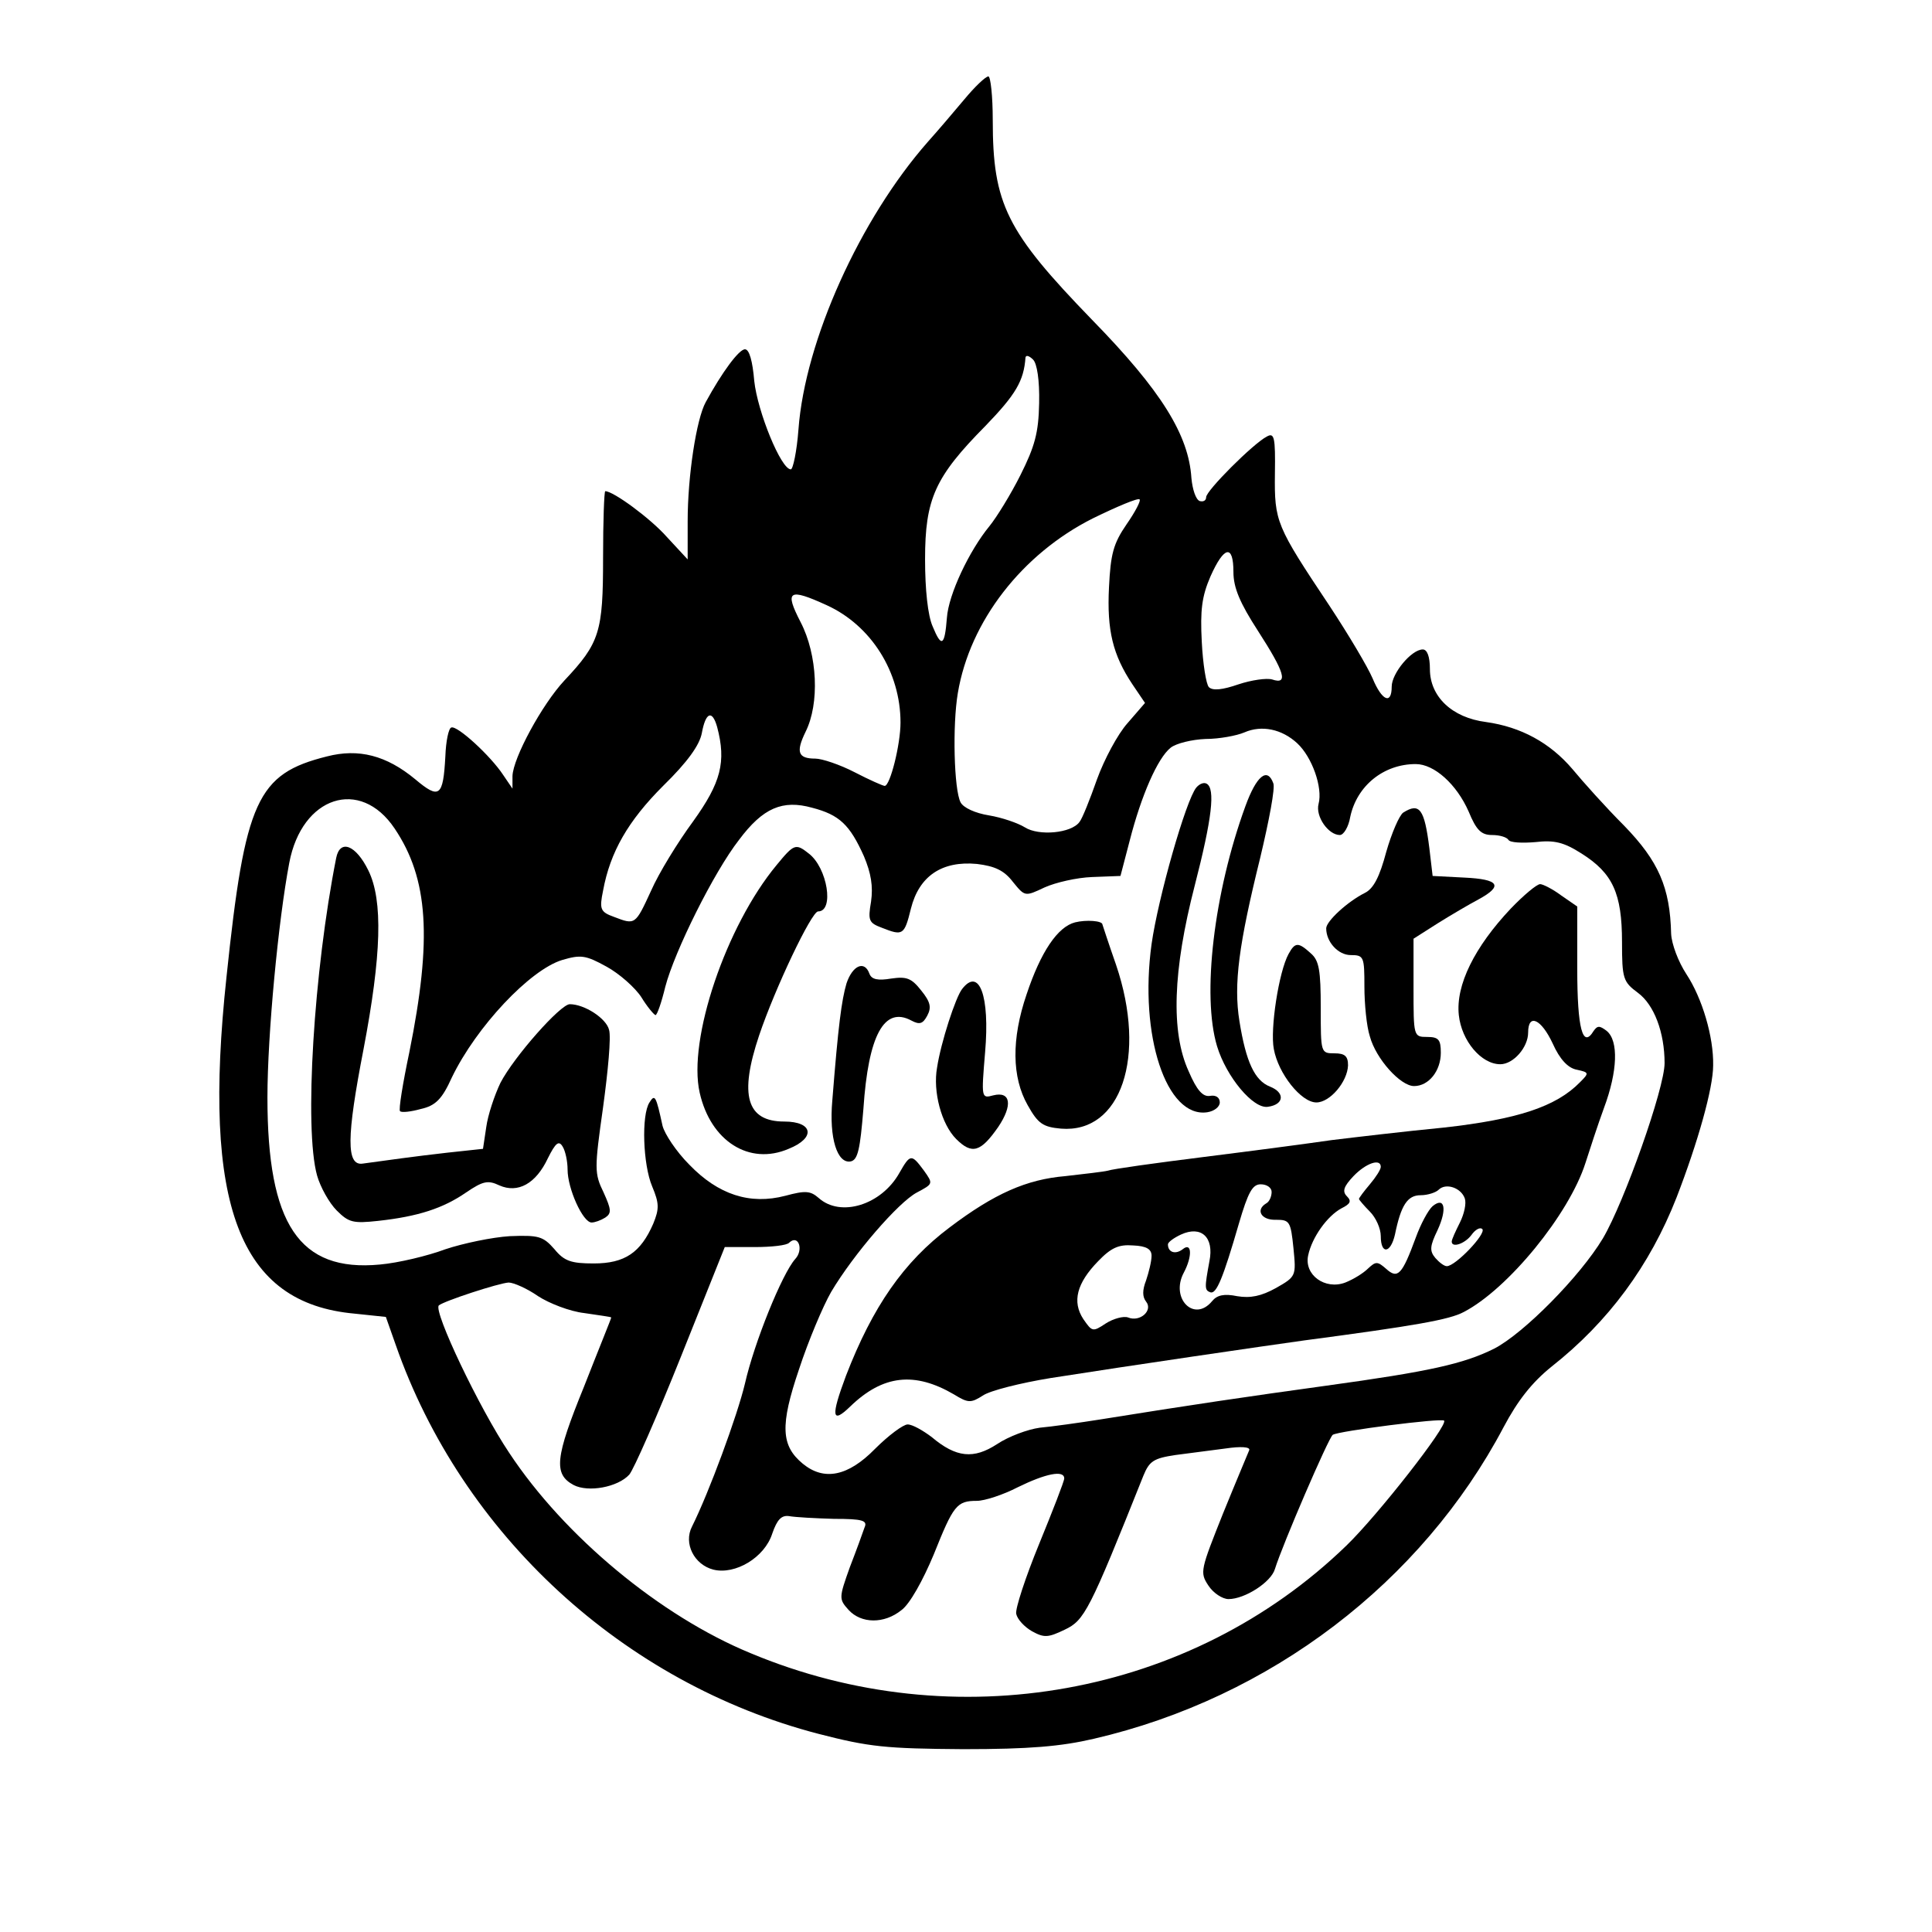 <?xml version="1.0" standalone="no"?>
<!DOCTYPE svg PUBLIC "-//W3C//DTD SVG 20010904//EN"
 "http://www.w3.org/TR/2001/REC-SVG-20010904/DTD/svg10.dtd">
<svg version="1.0" xmlns="http://www.w3.org/2000/svg"
 width="354pt" height="354pt" viewBox="0 0 354 354"
 preserveAspectRatio="xMidYMid meet">
<g transform="translate(0,354) scale(0.1,-0.1)"
fill="#000000" stroke="none">
<path d="M1767 3358 c-20 -24 -50 -59 -67 -78 -124 -141 -225 -364 -237 -527
-3 -40 -10 -73 -14 -73 -18 0 -61 106 -67 162 -3 36 -9 58 -17 58 -11 0 -42
-42 -72 -97 -17 -31 -33 -135 -33 -218 l0 -70 -38 41 c-30 34 -98 84 -113 84
-2 0 -4 -55 -4 -122 0 -136 -6 -156 -71 -225 -41 -44 -94 -142 -95 -175 l0
-23 -17 25 c-23 35 -84 91 -95 87 -5 -1 -10 -25 -11 -53 -4 -74 -11 -79 -55
-42 -53 44 -104 57 -162 42 -128 -32 -150 -80 -184 -404 -45 -419 23 -598 235
-617 l57 -6 18 -51 c121 -347 417 -620 775 -713 93 -24 123 -27 265 -28 121 0
179 5 239 19 324 75 601 287 751 571 26 49 52 82 88 111 104 82 180 185 229
310 39 101 67 200 67 242 1 52 -20 123 -49 167 -15 23 -27 55 -28 74 -2 85
-23 133 -86 198 -34 34 -76 81 -95 104 -41 48 -94 77 -158 86 -63 8 -103 47
-103 97 0 23 -5 36 -13 36 -21 0 -57 -44 -57 -68 0 -34 -18 -26 -35 15 -9 21
-44 80 -79 133 -98 147 -101 154 -100 242 1 67 -1 76 -15 68 -25 -13 -111 -99
-111 -111 0 -6 -5 -9 -12 -7 -7 3 -13 21 -15 42 -5 79 -55 160 -182 290 -157
162 -182 212 -182 366 0 44 -4 80 -8 80 -5 0 -25 -19 -44 -42z m137 -557 c-1
-54 -8 -79 -34 -131 -18 -36 -44 -78 -57 -94 -37 -45 -75 -125 -78 -168 -4
-52 -10 -55 -26 -16 -9 20 -14 68 -14 123 0 111 18 151 111 245 55 57 70 82
73 125 1 5 7 3 14 -4 7 -7 12 -37 11 -80z m160 -222 c-24 -35 -29 -54 -32
-115 -4 -79 7 -124 43 -178 l23 -34 -32 -37 c-18 -20 -43 -67 -56 -103 -13
-37 -27 -72 -32 -78 -15 -21 -75 -26 -100 -10 -13 8 -42 18 -66 22 -25 4 -47
14 -52 24 -12 23 -15 141 -5 200 22 132 118 255 247 320 45 22 83 38 86 35 3
-2 -8 -23 -24 -46z m196 -87 c0 -29 12 -57 45 -108 49 -76 56 -99 26 -89 -10
3 -38 -1 -62 -9 -29 -10 -47 -12 -54 -5 -5 5 -11 43 -13 83 -3 58 0 83 16 120
25 56 42 59 42 8z m-745 -61 c81 -37 135 -122 135 -215 0 -40 -19 -116 -29
-116 -3 0 -28 11 -55 25 -27 14 -60 25 -72 25 -32 0 -36 12 -18 49 26 52 22
141 -9 201 -30 58 -22 63 48 31z m-201 -223 c17 -64 7 -102 -44 -173 -28 -38
-63 -95 -77 -127 -29 -63 -29 -63 -68 -48 -25 9 -27 14 -20 48 13 71 46 128
110 192 45 44 67 75 71 97 7 38 19 43 28 11z m1063 -30 c27 -25 47 -81 39
-111 -6 -23 18 -57 39 -57 7 0 16 15 19 33 12 57 61 97 120 97 34 0 75 -37 97
-87 14 -34 23 -43 43 -43 14 0 27 -4 30 -9 3 -5 25 -6 49 -4 35 4 52 0 85 -21
57 -36 74 -73 74 -162 0 -67 2 -73 29 -93 30 -22 49 -73 49 -129 0 -46 -74
-255 -113 -321 -42 -70 -145 -174 -199 -202 -56 -28 -119 -42 -308 -68 -145
-20 -247 -35 -415 -62 -38 -6 -88 -13 -110 -15 -22 -3 -57 -16 -78 -30 -43
-28 -75 -25 -120 13 -16 12 -35 23 -44 23 -8 0 -35 -20 -60 -45 -49 -50 -93
-59 -132 -27 -40 33 -42 70 -7 173 17 52 44 116 59 142 41 69 123 164 157 182
30 16 30 16 13 40 -23 31 -25 31 -45 -4 -33 -59 -108 -82 -148 -46 -15 13 -24
14 -61 4 -65 -17 -123 2 -176 57 -24 24 -45 56 -49 71 -12 55 -14 59 -24 43
-15 -23 -12 -114 5 -154 13 -31 13 -41 2 -68 -23 -53 -52 -73 -109 -73 -41 0
-54 4 -72 26 -21 24 -29 26 -82 24 -32 -2 -85 -13 -118 -24 -32 -12 -86 -25
-120 -28 -148 -14 -206 74 -206 306 0 115 20 325 40 430 23 122 130 157 193
63 62 -92 69 -202 27 -410 -12 -57 -20 -106 -17 -108 3 -3 20 -1 38 4 27 6 39
18 57 58 45 93 143 197 202 215 34 10 43 9 81 -12 24 -13 53 -39 64 -56 11
-18 23 -32 26 -33 3 0 11 23 18 52 17 65 89 210 135 269 44 59 80 74 134 59
50 -13 69 -31 95 -89 13 -31 17 -55 13 -83 -6 -35 -4 -39 20 -48 38 -15 41
-14 53 35 15 60 57 88 121 82 33 -4 50 -12 66 -33 22 -27 22 -27 58 -10 20 9
59 18 87 19 l52 2 17 65 c21 82 51 151 75 170 10 8 39 15 64 16 25 0 57 6 71
12 32 14 69 6 97 -20z m-920 -945 c-24 -27 -75 -153 -92 -228 -14 -59 -66
-200 -97 -262 -16 -31 4 -70 39 -79 40 -10 94 22 108 66 9 26 17 34 31 32 11
-2 47 -4 82 -5 53 0 62 -3 56 -16 -3 -9 -15 -42 -27 -73 -20 -56 -20 -58 -2
-78 23 -25 65 -26 97 0 15 11 39 54 59 102 36 90 42 98 79 98 14 0 48 11 75
25 51 25 85 32 85 16 0 -5 -21 -59 -46 -120 -25 -61 -44 -119 -42 -128 2 -10
15 -24 29 -32 22 -12 29 -12 60 3 36 17 45 34 144 282 11 27 19 32 59 38 25 3
67 9 92 12 27 4 45 3 43 -3 -2 -5 -24 -57 -48 -116 -41 -103 -43 -108 -27
-132 9 -14 26 -25 37 -25 30 0 78 31 85 55 14 45 98 240 106 246 11 7 199 31
204 26 8 -8 -122 -174 -179 -229 -285 -276 -717 -354 -1092 -197 -165 68 -341
214 -442 367 -55 82 -139 259 -129 270 9 8 110 41 128 42 9 0 34 -11 54 -25
20 -13 58 -28 85 -31 27 -4 49 -7 49 -8 0 -2 -23 -58 -50 -127 -53 -130 -56
-160 -19 -180 27 -14 81 -4 102 19 8 9 51 107 95 217 l80 200 55 0 c30 0 59 3
63 8 17 16 27 -13 11 -30z"/>
<path d="M2282 2063 c-58 -159 -80 -347 -52 -440 17 -56 66 -115 93 -111 30 4
32 26 4 37 -28 11 -44 45 -56 120 -11 68 -1 141 38 299 16 67 28 129 24 137
-11 30 -31 13 -51 -42z"/>
<path d="M2192 2097 c-19 -23 -70 -202 -82 -287 -23 -167 27 -319 102 -308 13
2 23 10 23 18 0 9 -7 14 -18 12 -13 -2 -24 10 -39 45 -33 72 -29 185 11 340
32 124 38 178 22 187 -5 3 -13 0 -19 -7z"/>
<path d="M2571 2051 c-7 -5 -21 -37 -31 -72 -12 -45 -23 -67 -39 -75 -32 -16
-71 -52 -71 -65 0 -25 22 -49 45 -49 24 0 25 -3 25 -58 0 -31 4 -73 10 -91 11
-41 56 -91 81 -91 27 0 49 28 49 61 0 24 -4 29 -25 29 -25 0 -25 1 -25 90 l0
90 44 28 c24 15 58 35 75 44 46 25 38 37 -26 40 l-58 3 -6 51 c-9 72 -18 84
-48 65z"/>
<path d="M616 1968 c-41 -207 -59 -496 -35 -582 6 -21 22 -50 36 -64 22 -22
30 -24 76 -19 73 8 119 23 161 52 31 21 40 23 61 13 34 -15 67 3 89 50 14 28
20 33 27 21 5 -8 9 -27 9 -42 0 -35 28 -97 44 -97 6 0 17 4 25 9 12 8 11 15
-3 46 -17 35 -17 43 -1 156 9 66 15 129 11 142 -5 21 -45 47 -72 47 -17 0
-102 -96 -127 -144 -11 -23 -23 -59 -26 -81 l-6 -40 -65 -7 c-62 -7 -111 -14
-155 -20 -31 -5 -30 49 1 209 33 173 36 273 9 328 -23 47 -52 58 -59 23z"/>
<path d="M1423 1955 c-93 -112 -163 -320 -141 -417 20 -89 91 -134 163 -103
50 20 45 50 -8 50 -69 0 -83 48 -46 158 29 86 96 227 108 227 30 0 17 80 -17
106 -24 19 -27 18 -59 -21z"/>
<path d="M2768 1875 c-66 -70 -101 -140 -95 -195 5 -47 41 -90 76 -90 24 0 51
31 51 58 0 36 24 25 45 -20 13 -29 28 -45 44 -48 23 -5 23 -6 6 -23 -44 -45
-115 -68 -249 -83 -72 -7 -165 -18 -206 -23 -41 -6 -147 -20 -235 -31 -88 -11
-167 -22 -175 -25 -8 -2 -43 -6 -78 -10 -71 -6 -130 -32 -212 -94 -84 -63
-141 -145 -190 -272 -28 -75 -26 -89 8 -56 60 58 118 64 190 22 26 -16 31 -16
53 -2 13 9 69 23 124 32 146 23 393 59 465 69 204 27 266 38 292 52 81 42 193
179 223 273 8 25 23 71 34 101 25 67 27 123 5 141 -13 10 -17 10 -24 0 -20
-33 -30 4 -30 114 l0 114 -29 20 c-16 12 -34 21 -39 21 -6 0 -30 -20 -54 -45z
m-238 -473 c0 -5 -9 -19 -20 -32 -11 -13 -20 -25 -20 -27 0 -1 9 -12 20 -23
11 -11 20 -31 20 -45 0 -34 18 -32 26 3 11 54 23 72 47 72 13 0 28 5 33 10 13
13 41 4 48 -16 3 -9 -1 -28 -9 -44 -8 -16 -15 -31 -15 -35 0 -12 24 -4 36 12
7 10 16 15 20 11 8 -8 -49 -68 -65 -68 -5 0 -14 7 -21 15 -11 13 -10 22 4 51
18 39 13 62 -9 44 -8 -7 -22 -33 -31 -58 -25 -68 -33 -76 -54 -57 -16 14 -19
14 -33 1 -9 -9 -27 -20 -42 -26 -37 -14 -76 14 -68 50 7 33 35 72 61 86 16 8
19 13 10 22 -9 9 -6 18 12 37 23 24 50 33 50 17z m-200 -46 c0 -8 -4 -18 -10
-21 -20 -12 -9 -31 18 -30 25 0 27 -3 32 -52 5 -51 5 -52 -32 -73 -27 -15 -47
-19 -71 -15 -24 5 -37 2 -46 -9 -33 -40 -77 5 -52 52 16 30 15 57 -2 43 -13
-10 -27 -6 -27 9 0 4 11 12 24 18 37 17 61 -5 52 -49 -9 -49 -9 -53 2 -57 11
-3 23 26 52 126 17 58 25 72 40 72 11 0 20 -6 20 -14z m-220 -117 c0 -10 -5
-30 -10 -45 -7 -18 -7 -30 0 -39 13 -16 -11 -38 -33 -29 -8 3 -27 -2 -41 -11
-24 -16 -25 -15 -41 8 -21 32 -12 66 27 106 24 25 38 31 64 29 25 -1 34 -7 34
-19z"/>
<path d="M1970 1850 c-32 -8 -63 -54 -89 -132 -28 -82 -27 -152 2 -203 19 -34
28 -40 61 -43 110 -9 158 132 101 300 -14 40 -25 74 -25 74 0 7 -30 9 -50 4z"/>
<path d="M2361 1792 c-18 -33 -34 -138 -27 -174 8 -45 50 -98 78 -98 25 0 57
38 58 68 0 17 -6 22 -25 22 -25 0 -25 1 -25 83 0 69 -3 87 -18 100 -23 21 -29
21 -41 -1z"/>
<path d="M1551 1738 c-9 -31 -15 -76 -26 -215 -6 -68 9 -116 34 -111 13 3 17
23 23 96 9 135 38 189 88 162 15 -8 21 -6 29 9 8 15 6 25 -11 46 -18 23 -27
26 -55 22 -24 -4 -36 -2 -40 9 -9 25 -31 15 -42 -18z"/>
<path d="M1763 1728 c-12 -15 -39 -98 -46 -144 -8 -44 8 -104 35 -131 29 -29
45 -24 77 22 27 40 23 66 -9 58 -22 -6 -22 -5 -15 79 9 104 -11 156 -42 116z"/>
</g>
</svg>
